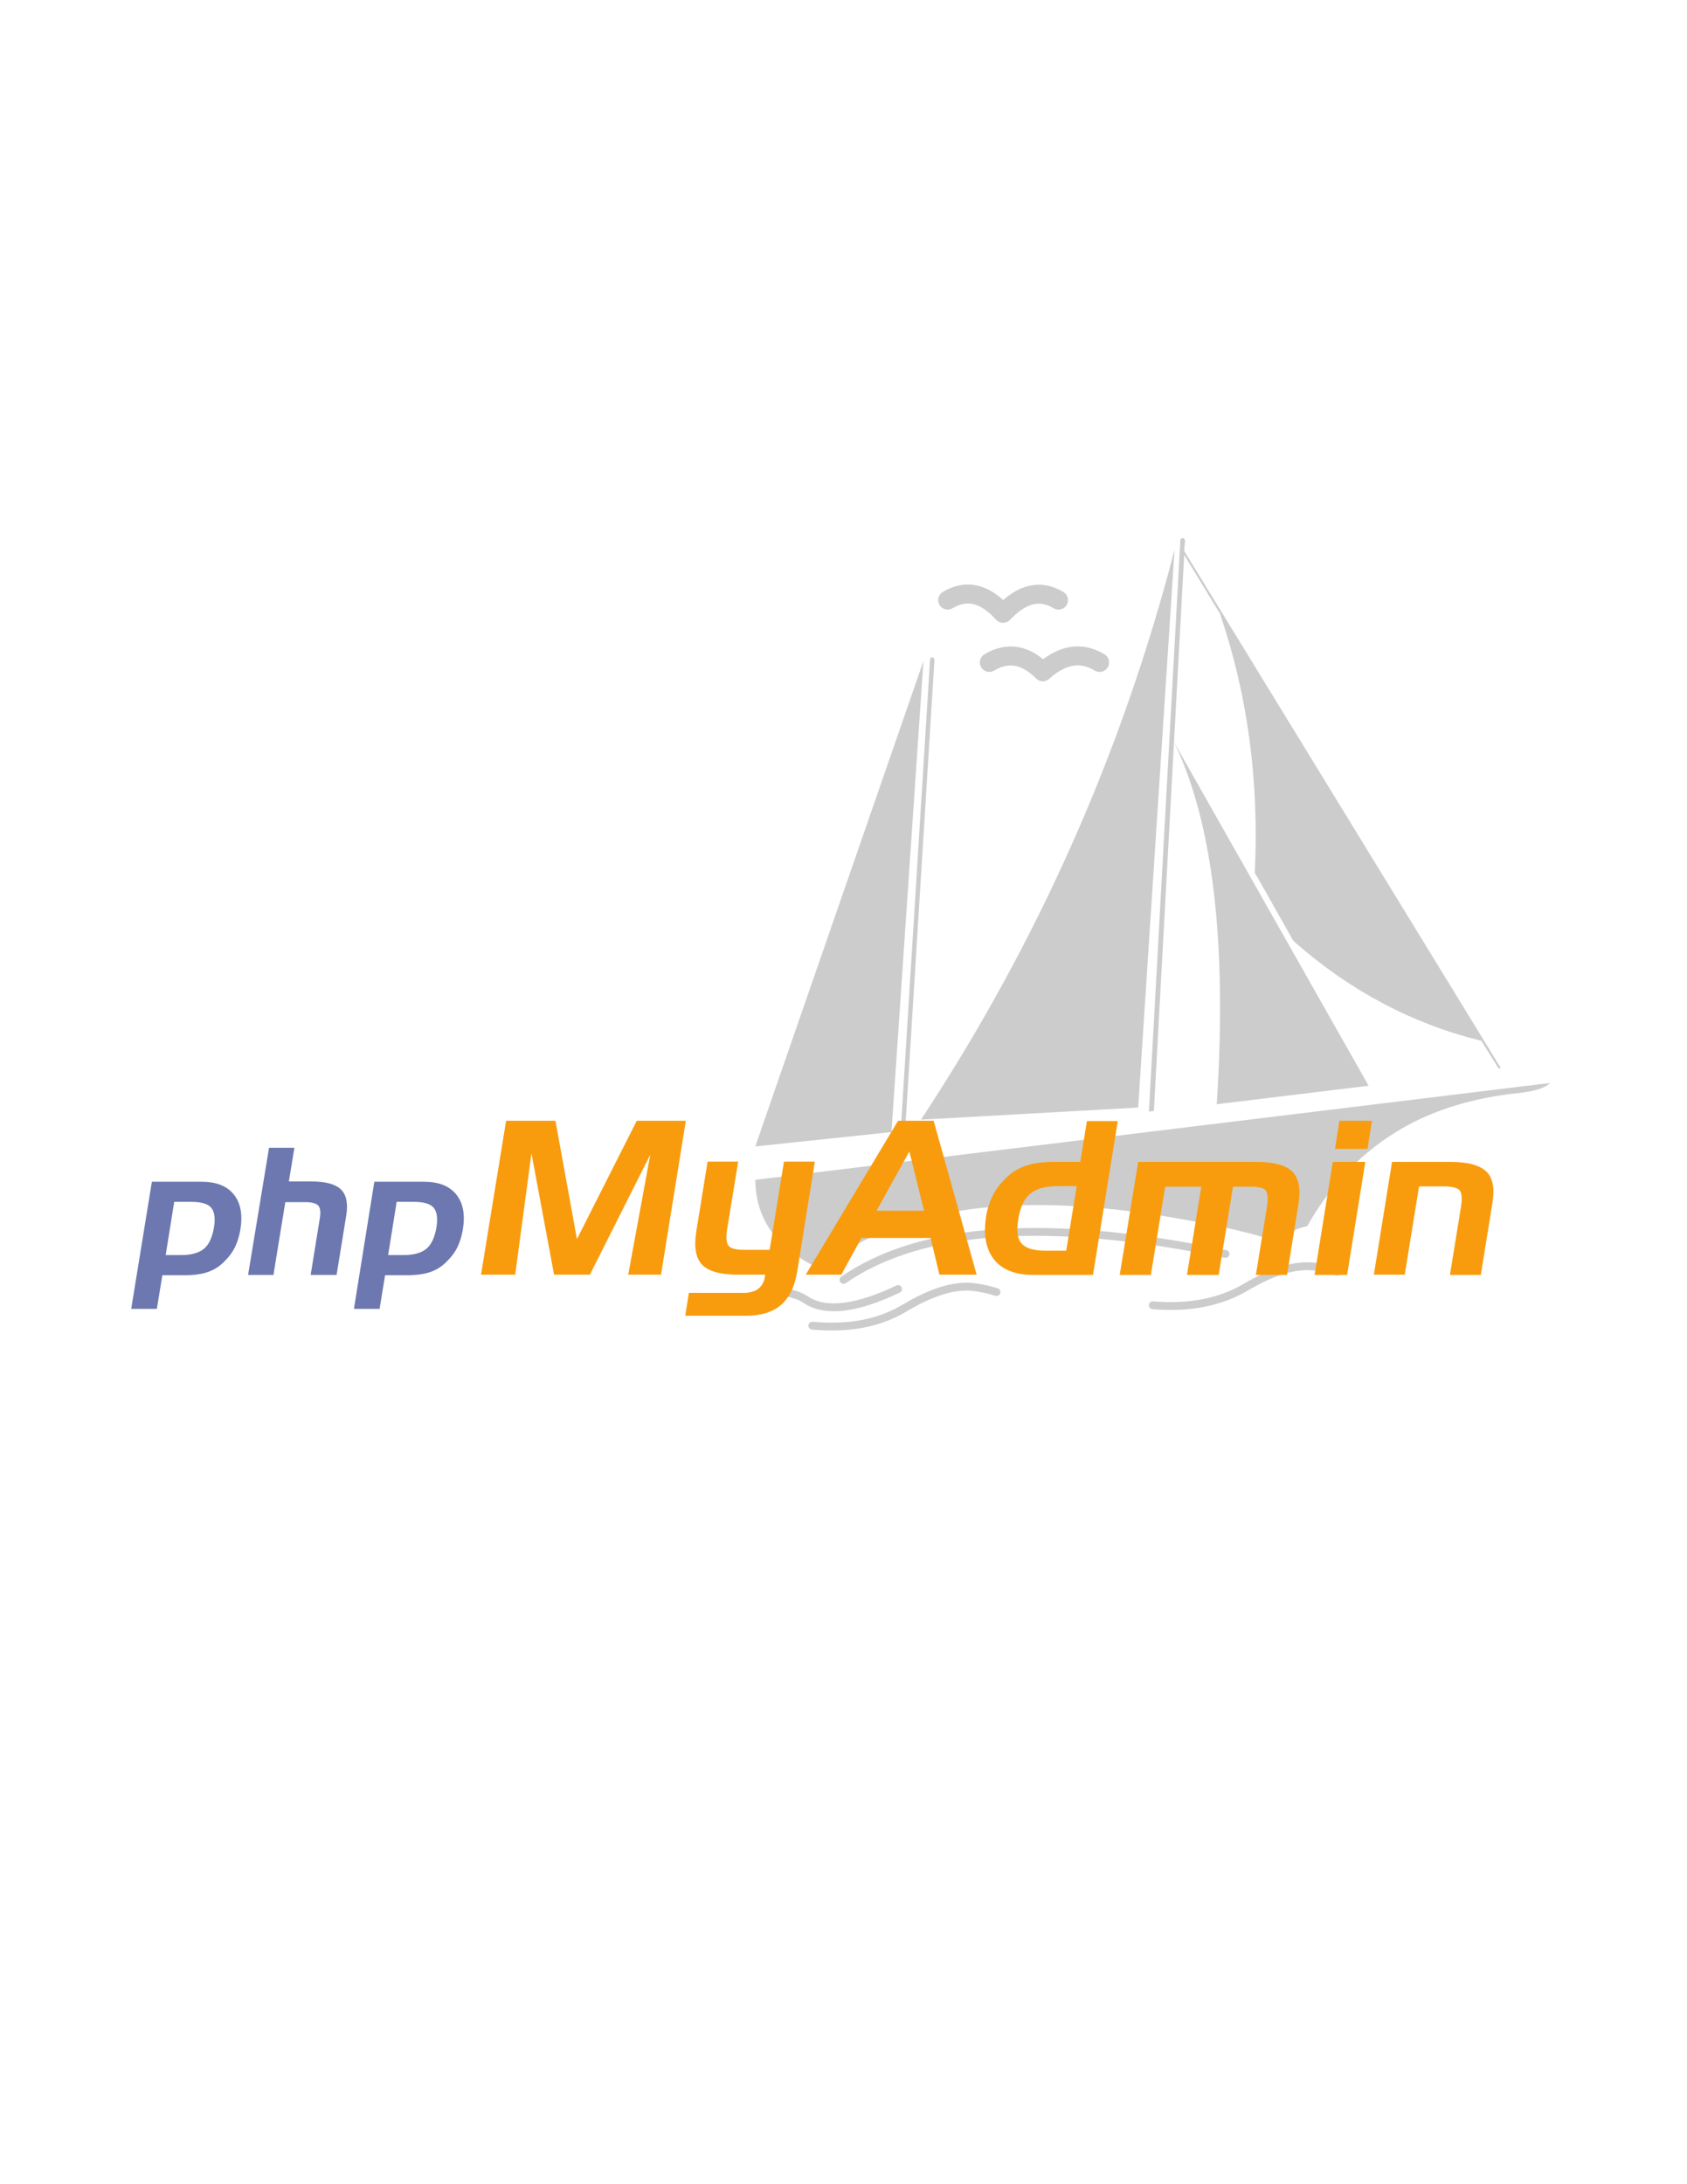 <?xml version="1.0" encoding="utf-8"?>
<!-- Generator: Adobe Illustrator 24.3.0, SVG Export Plug-In . SVG Version: 6.00 Build 0)  -->
<svg version="1.1" id="Layer_1" xmlns="http://www.w3.org/2000/svg" xmlns:xlink="http://www.w3.org/1999/xlink" x="0px" y="0px"
	 viewBox="0 0 612 792" style="enable-background:new 0 0 612 792;" xml:space="preserve">
<style type="text/css">
	.st0{fill:#CCCCCC;}
	.st1{fill:none;stroke:#CCCCCC;stroke-width:2.848;stroke-linecap:round;stroke-linejoin:round;stroke-miterlimit:10;}
	.st2{fill:none;stroke:#CCCCCC;stroke-width:6.883;stroke-linecap:round;stroke-linejoin:round;stroke-miterlimit:10;}
	.st3{fill:#6C78AF;}
	.st4{fill:#F89C0E;}
</style>
<g>
	<path class="st0" d="M429.9,195.9l-0.3-0.5c-0.1-0.1-0.3-0.3-0.5-0.3l-0.5,0.1c-0.3,0.3-0.4,0.4-0.4,0.7l-11.4,207.2l1.8-0.3
		l11-201.6l13.2,21.7h-0.1c10,29.4,14.1,60.6,12.5,93.7l0.8,1.2l13.1,23.2l0.8,0.8c20.1,17.6,42.6,29.5,67.5,35.6l6.1,9.8l0.8,0.3
		l0.1-0.3L429.6,199.8L429.9,195.9"/>
	<path class="st0" d="M425.9,269.1c14.1,29,19.3,72.7,15.5,131.3l55.1-6.7L425.9,269.1z M551.4,396.3c5.7-0.7,9.3-1.9,10.9-3.6
		l-288.2,35.1h-0.1c0.1,12,5.5,21.4,16,28.1c2.8,2,5.8,3.5,8.5,4.4c2.6-3,5.4-5.1,8.8-7.1h0.1c30.2-18.3,75-21.1,134.3-8.6l0.7,0.1
		c6.5,1.3,12.9,3,19,4.8c1.7,0.3,3.2-0.3,4.4-1.3c2.2-1.6,4.8-2.8,8.5-3.6v-0.1c9.6-17,22.5-29.5,38.7-37.7
		C524,401.3,537,397.7,551.4,396.3 M412.9,401.6l13.2-202.3C407,273.1,376.3,342,334.1,406L412.9,401.6 M338.7,238.6l-0.5-0.3
		l-0.5,0.1l-0.3,0.7l-10.9,175.1l1.6-0.1L339,239.2L338.7,238.6 M323.4,410.5l11.6-170.8l-61,176L323.4,410.5"/>
</g>
<g>
	<path class="st1" d="M325.8,467.4c-15.2,7.3-26.3,8.5-33.3,4c-7-4.7-17.8-3.6-32.3,3.2 M361.5,468.5c-2.8-0.9-5.9-1.6-9.2-1.9
		c-6.6-0.5-14.5,2-23.8,7.5c-9.3,5.7-20.5,7.8-33.8,6.6 M444.6,454.7c-64.1-13.2-110.3-10.1-138.6,9.4 M485,461.1
		c-2.8-1.1-5.9-1.8-9.2-1.9c-6.6-0.5-14.5,2-23.8,7.5c-9.3,5.5-20.5,7.7-33.8,6.6"/>
	<path class="st2" d="M398.9,240.2c-6.6-4-13.5-3-20.6,3.4c-6.2-6.3-12.7-7.4-19.4-3.4 M384,217.6c-6.7-4-13.3-2.4-20.1,4.8
		c-6.6-7.3-13.3-8.9-20.1-4.8"/>
</g>
<path class="st3" d="M55.1,428.5H73c5.4,0,9.3,1.5,11.8,4.6c2.5,3.1,3.3,7.3,2.4,12.8c-0.4,2.2-1,4.3-1.9,6.2
	c-0.9,1.9-2.2,3.6-3.7,5.1c-1.8,1.9-3.8,3.2-6.1,4c-2.2,0.8-5.1,1.2-8.6,1.2h-8l-2,12.2h-9.3L55.1,428.5z M63.2,435.8l-3.1,19.3h5.6
	c3.7,0,6.5-0.8,8.3-2.3c1.8-1.5,3-4.1,3.6-7.6c0.6-3.4,0.2-5.9-1-7.3c-1.2-1.4-3.6-2.1-7.1-2.1H63.2 M97.6,416.2h9.2l-2,12.2h8.2
	c5.2,0,8.7,1,10.7,2.9c2,2,2.6,5.1,1.9,9.5l-3.5,21.5h-9.4l3.3-20.4c0.4-2.3,0.2-3.9-0.5-4.7c-0.7-0.8-2.3-1.3-4.6-1.3h-7.4
	l-4.3,26.4h-9.2L97.6,416.2 M135.8,428.5h17.9c5.4,0,9.3,1.5,11.8,4.6c2.5,3.1,3.3,7.3,2.4,12.8c-0.4,2.2-1,4.3-1.9,6.2
	c-0.9,1.9-2.2,3.6-3.7,5.1c-1.8,1.9-3.8,3.2-6.1,4c-2.2,0.8-5.1,1.2-8.6,1.2h-7.9l-2,12.2h-9.3L135.8,428.5z M143.9,435.8l-3.1,19.3
	h5.6c3.7,0,6.5-0.8,8.3-2.3c1.8-1.5,3-4.1,3.6-7.6c0.6-3.4,0.2-5.9-1-7.3c-1.2-1.4-3.6-2.1-7.1-2.1H143.9"/>
<path class="st4" d="M183.6,406.4h17.9l7.8,42.9l21.7-42.9h17.8l-9,55.8h-11.9l8-43.5l-21.9,43.5H201l-8.2-44l-5.9,44h-12.4
	L183.6,406.4 M270.2,453.2h9l5.2-32h11.2l-6.4,39.9c-0.9,5.4-2.8,9.4-5.9,12.1c-3,2.6-7.3,3.9-12.7,3.9h-22l1.3-8.3h20
	c2.2,0,3.9-0.5,5.2-1.5c1.3-1,2.1-2.5,2.4-4.4l0.1-0.7h-9.9c-6.3,0-10.7-1.2-13-3.6c-2.3-2.4-3-6.5-2.1-12.1l4.1-25.3h11.1l-4,24.4
	c-0.5,3.1-0.3,5.1,0.5,6.1C265.2,452.8,267.1,453.2,270.2,453.2 M325.8,406.4h12.9l15.6,55.8h-13.5l-3.2-13.3h-25.1l-7.3,13.3h-12.9
	L325.8,406.4z M329.9,417.5L318,439h17.2L329.9,417.5 M396.5,462.3H375c-6.5,0-11.3-1.8-14.3-5.5c-3-3.7-4-8.9-3-15.5
	c0.4-2.7,1.2-5.2,2.3-7.5c1.1-2.3,2.6-4.3,4.5-6.2c2.2-2.3,4.7-3.9,7.4-4.8c2.7-1,6.2-1.5,10.4-1.5h9.6l2.4-14.8h11.2L396.5,462.3z
	 M386.8,453.5l3.8-23.4h-6.8c-4.5,0-7.9,0.9-10.1,2.8c-2.2,1.8-3.6,4.9-4.3,9.2c-0.7,4.2-0.3,7.1,1.2,8.8c1.5,1.7,4.3,2.6,8.6,2.6
	H386.8 M412.9,421.3h43c6.2,0,10.5,1.2,12.9,3.5c2.4,2.4,3.1,6.2,2.3,11.5l-4.2,26h-11.3l4-24.6c0.5-3,0.3-5-0.4-6
	c-0.8-1-2.6-1.4-5.6-1.4h-6.3l-5.2,32h-11.5l5.2-32h-13.1l-5.2,32h-11.3L412.9,421.3 M496.1,416.6h-11.8l1.6-10.2h11.8L496.1,416.6z
	 M488.7,462.3h-11.8l6.6-41h11.8L488.7,462.3 M505,421.3h21.1c6.4,0,10.7,1.2,13.1,3.5c2.4,2.3,3.1,6.2,2.2,11.5l-4.2,26H526l4-24.7
	c0.5-3.1,0.3-5.1-0.5-6c-0.8-0.9-2.7-1.4-5.7-1.4h-9l-5.2,32h-11.2L505,421.3"/>
</svg>
